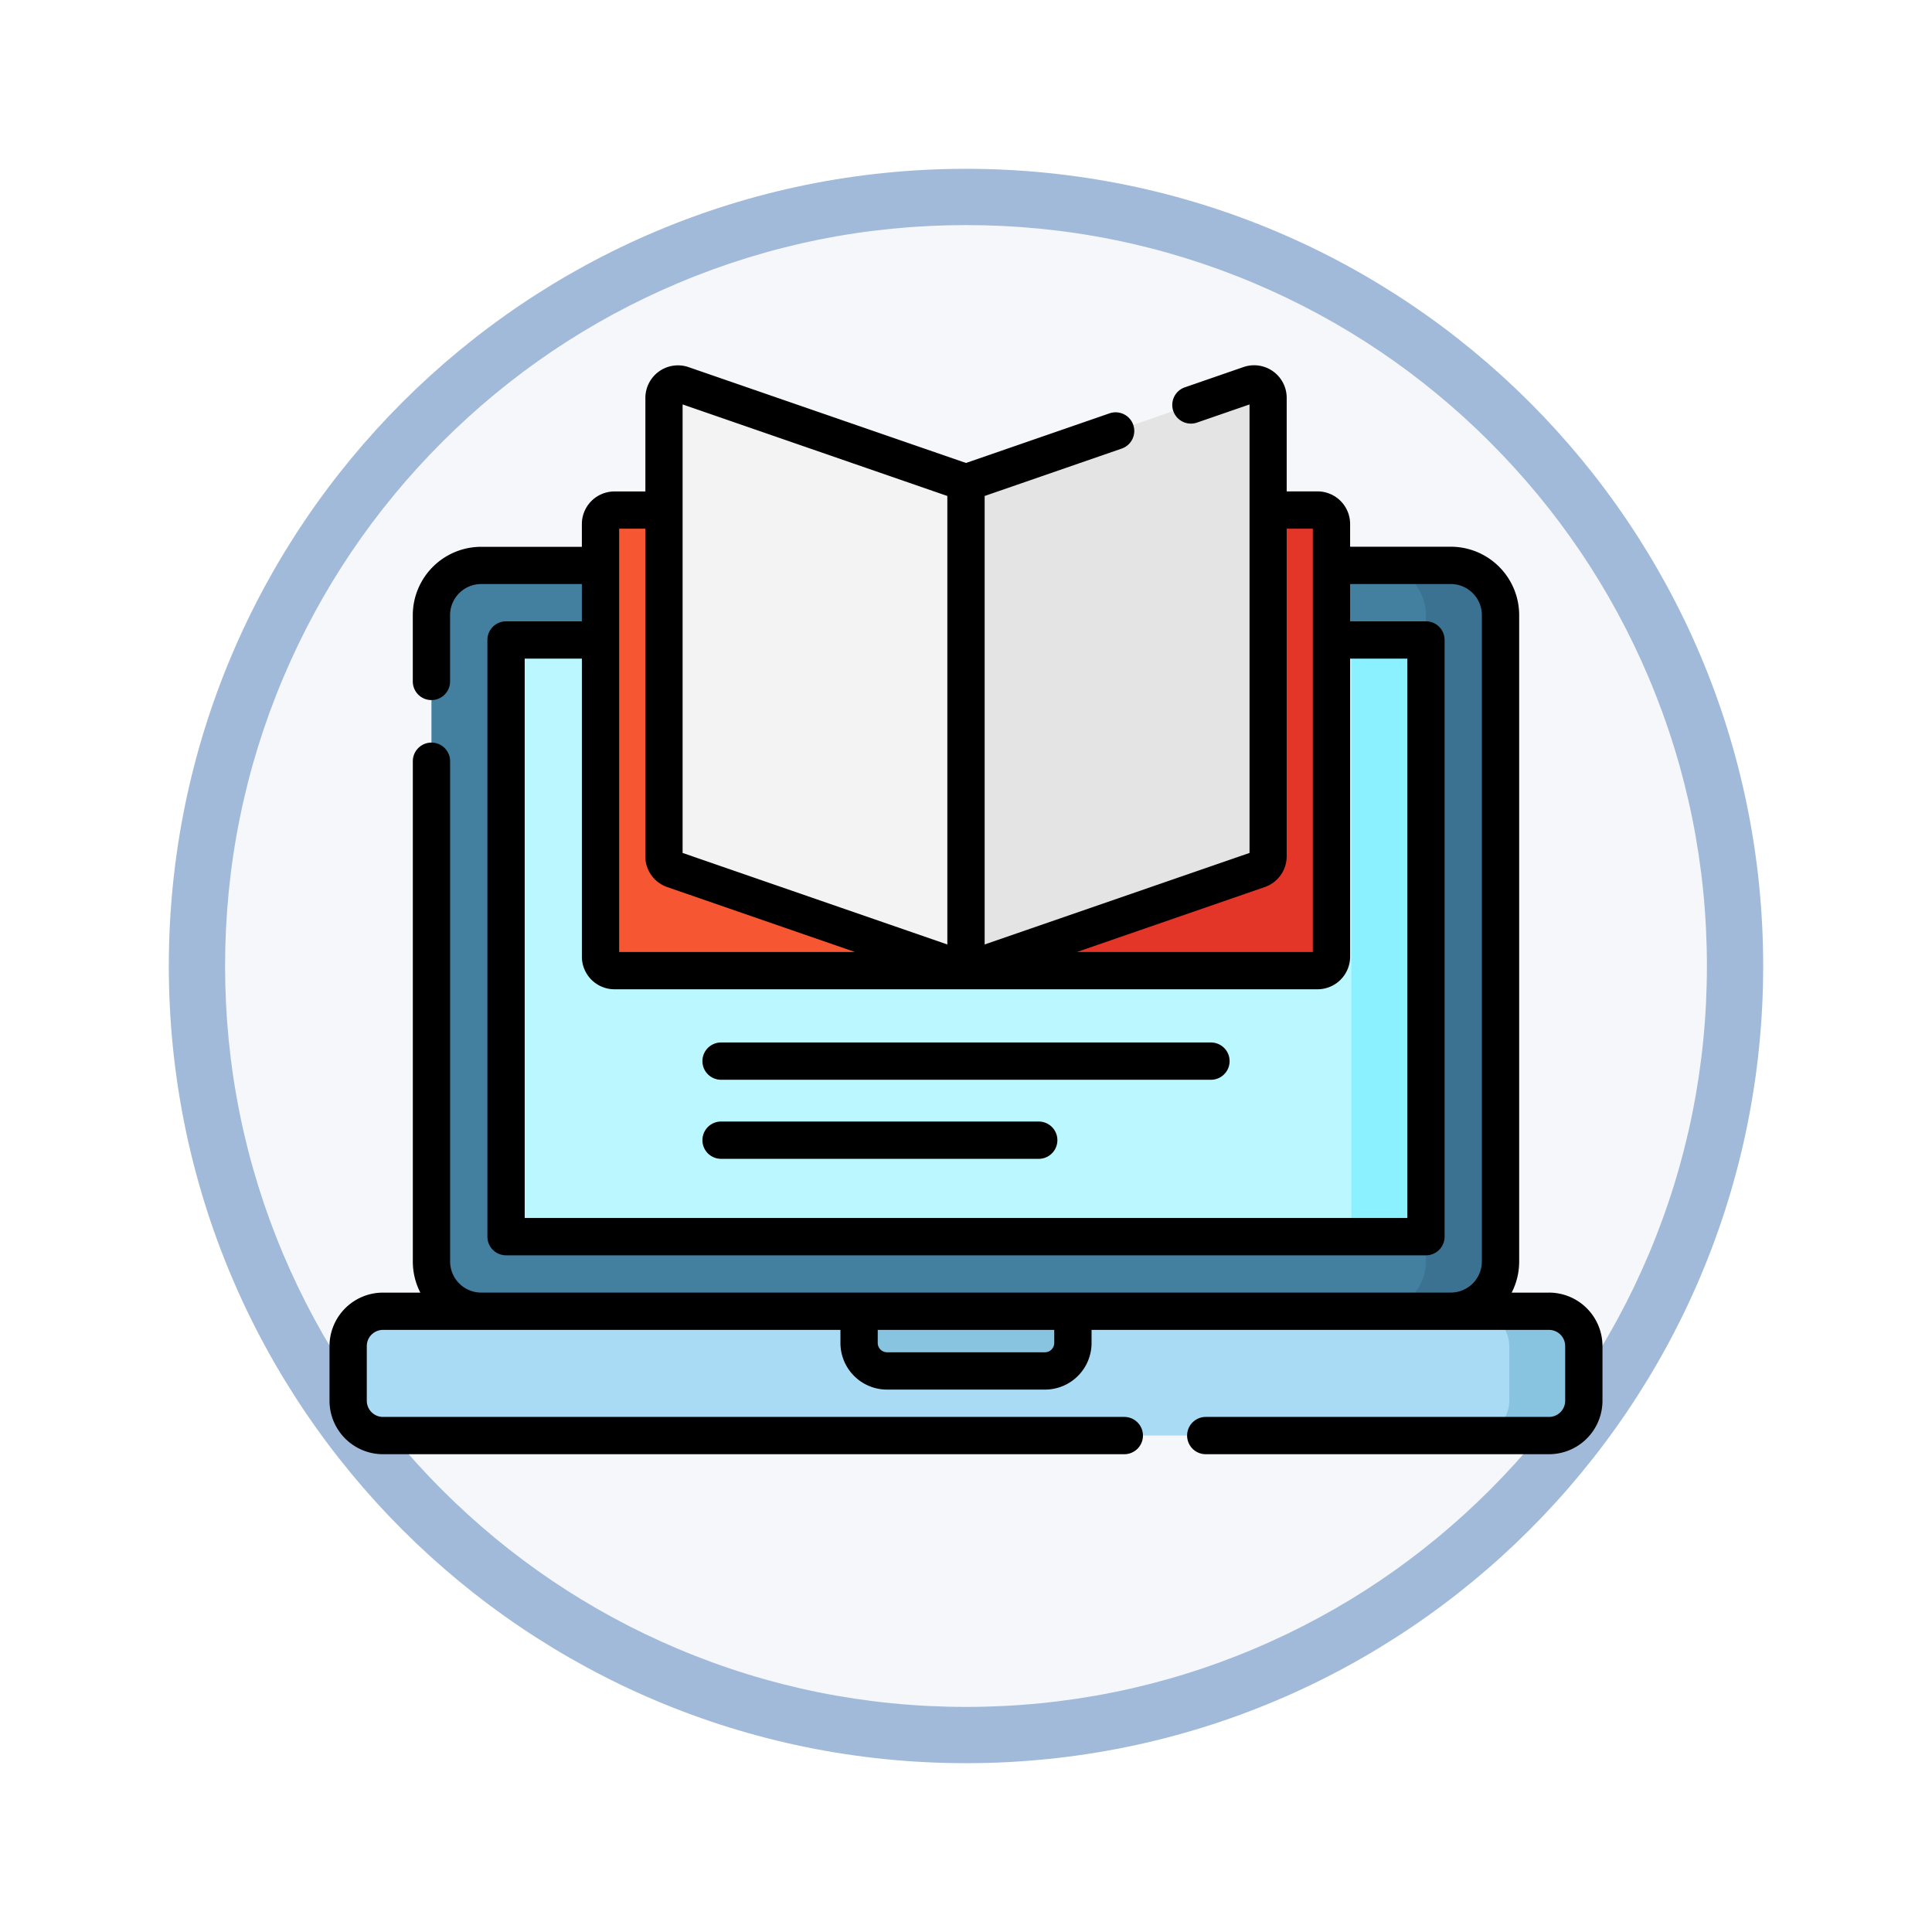 <svg xmlns="http://www.w3.org/2000/svg" xmlns:xlink="http://www.w3.org/1999/xlink" width="103" height="103" viewBox="0 0 103 103">
  <defs>
    <filter id="Trazado_978624" x="0" y="0" width="103" height="103" filterUnits="userSpaceOnUse">
      <feOffset dy="3" input="SourceAlpha"/>
      <feGaussianBlur stdDeviation="3" result="blur"/>
      <feFlood flood-opacity="0.161"/>
      <feComposite operator="in" in2="blur"/>
      <feComposite in="SourceGraphic"/>
    </filter>
  </defs>
  <g id="Grupo_1215775" data-name="Grupo 1215775" transform="translate(-192 -797)">
    <g id="Grupo_1210042" data-name="Grupo 1210042" transform="translate(0 2)">
      <g id="Grupo_1208646" data-name="Grupo 1208646" transform="translate(0 481)">
        <g id="Grupo_1180764" data-name="Grupo 1180764" transform="translate(1 -4144)">
          <g id="Grupo_1179463" data-name="Grupo 1179463" transform="translate(200 4464)">
            <g id="Grupo_1144531" data-name="Grupo 1144531">
              <g transform="matrix(1, 0, 0, 1, -9, -6)" filter="url(#Trazado_978624)">
                <g id="Trazado_978624-2" data-name="Trazado 978624" transform="translate(9 6)" fill="#f5f7fb">
                  <path d="M 42.5 83.5 C 36.964 83.5 31.595 82.416 26.541 80.279 C 21.659 78.214 17.274 75.257 13.509 71.491 C 9.743 67.726 6.786 63.341 4.721 58.459 C 2.584 53.405 1.5 48.036 1.5 42.5 C 1.5 36.964 2.584 31.595 4.721 26.541 C 6.786 21.659 9.743 17.274 13.509 13.509 C 17.274 9.743 21.659 6.786 26.541 4.721 C 31.595 2.584 36.964 1.5 42.5 1.5 C 48.036 1.5 53.405 2.584 58.459 4.721 C 63.341 6.786 67.726 9.743 71.491 13.509 C 75.257 17.274 78.214 21.659 80.279 26.541 C 82.416 31.595 83.5 36.964 83.5 42.5 C 83.5 48.036 82.416 53.405 80.279 58.459 C 78.214 63.341 75.257 67.726 71.491 71.491 C 67.726 75.257 63.341 78.214 58.459 80.279 C 53.405 82.416 48.036 83.5 42.5 83.5 Z" stroke="none"/>
                  <path d="M 42.5 3 C 37.166 3 31.994 4.044 27.126 6.103 C 22.422 8.092 18.198 10.941 14.569 14.569 C 10.941 18.198 8.092 22.422 6.103 27.126 C 4.044 31.994 3 37.166 3 42.5 C 3 47.834 4.044 53.006 6.103 57.874 C 8.092 62.578 10.941 66.802 14.569 70.431 C 18.198 74.059 22.422 76.908 27.126 78.897 C 31.994 80.956 37.166 82 42.5 82 C 47.834 82 53.006 80.956 57.874 78.897 C 62.578 76.908 66.802 74.059 70.431 70.431 C 74.059 66.802 76.908 62.578 78.897 57.874 C 80.956 53.006 82 47.834 82 42.5 C 82 37.166 80.956 31.994 78.897 27.126 C 76.908 22.422 74.059 18.198 70.431 14.569 C 66.802 10.941 62.578 8.092 57.874 6.103 C 53.006 4.044 47.834 3 42.5 3 M 42.5 0 C 65.972 0 85 19.028 85 42.5 C 85 65.972 65.972 85 42.5 85 C 19.028 85 0 65.972 0 42.5 C 0 19.028 19.028 0 42.5 0 Z" stroke="none" fill="#a1bada"/>
                </g>
              </g>
            </g>
          </g>
        </g>
      </g>
    </g>
    <g id="aprender-en-linea_3_" data-name="aprender-en-linea (3)" transform="translate(209.567 779.472)">
      <path id="Trazado_1086752" data-name="Trazado 1086752" d="M71.521,424.127H9.356A1.856,1.856,0,0,1,7.5,422.272v-2.916A1.856,1.856,0,0,1,9.356,417.5H71.521a1.856,1.856,0,0,1,1.856,1.856v2.916A1.856,1.856,0,0,1,71.521,424.127Z" transform="translate(-6.506 -330.065)" fill="#a9dbf5"/>
      <path id="Trazado_1086753" data-name="Trazado 1086753" d="M464.476,417.5H460.5a1.856,1.856,0,0,1,1.856,1.856v2.916a1.856,1.856,0,0,1-1.856,1.856h3.976a1.856,1.856,0,0,0,1.856-1.856v-2.916A1.856,1.856,0,0,0,464.476,417.5Z" transform="translate(-399.461 -330.065)" fill="#88c3e0"/>
      <path id="Trazado_1086754" data-name="Trazado 1086754" d="M95.345,157.263l-51.693,0A2.651,2.651,0,0,1,41,154.614V120.153a2.651,2.651,0,0,1,2.651-2.651l51.693,0A2.651,2.651,0,0,1,98,120.151v34.461A2.651,2.651,0,0,1,95.345,157.263Z" transform="translate(-35.565 -69.83)" fill="#4380a0"/>
      <path id="Trazado_1086755" data-name="Trazado 1086755" d="M427.627,154.612a2.651,2.651,0,0,1-2.651,2.651H421a2.651,2.651,0,0,0,2.651-2.651V120.151a2.651,2.651,0,0,0-2.644-2.651h3.97a2.65,2.65,0,0,1,2.651,2.651Z" transform="translate(-365.197 -69.83)" fill="#3b7191"/>
      <path id="Trazado_1086756" data-name="Trazado 1086756" d="M120.043,179.31H71V147.5h49.042Z" transform="translate(-61.589 -95.853)" fill="#bbf7ff"/>
      <path id="Trazado_1086757" data-name="Trazado 1086757" d="M410.995,147.5h3.977v31.81h-3.977Z" transform="translate(-356.518 -95.853)" fill="#8bf0ff"/>
      <path id="Trazado_1086758" data-name="Trazado 1086758" d="M128.485,119.793H109.743a.743.743,0,0,1-.743-.743V95.98a.743.743,0,0,1,.743-.743h18.742Z" transform="translate(-94.552 -50.518)" fill="#f75632"/>
      <path id="Trazado_1086759" data-name="Trazado 1086759" d="M274.742,119.793H256V95.237h18.742a.743.743,0,0,1,.743.743v23.071A.743.743,0,0,1,274.742,119.793Z" transform="translate(-222.067 -50.518)" fill="#e33629"/>
      <path id="Trazado_1086760" data-name="Trazado 1086760" d="M150.616,75.782l-15.6-5.4a.743.743,0,0,1-.5-.7V45.243a.743.743,0,0,1,.985-.7l15.118,5.228Z" transform="translate(-116.683 -6.506)" fill="#f3f3f3"/>
      <path id="Trazado_1086761" data-name="Trazado 1086761" d="M256,75.782l15.6-5.4a.743.743,0,0,0,.5-.7V45.243a.743.743,0,0,0-.986-.7L256,49.769Z" transform="translate(-222.067 -6.506)" fill="#e4e4e4"/>
      <path id="Trazado_1086762" data-name="Trazado 1086762" d="M222.911,420.681h-8.422A1.489,1.489,0,0,1,213,419.192V417.5h11.4v1.693A1.489,1.489,0,0,1,222.911,420.681Z" transform="translate(-184.767 -330.065)" fill="#88c3e0"/>
      <g id="Grupo_1215774" data-name="Grupo 1215774" transform="translate(0 37)">
        <path id="Trazado_1086763" data-name="Trazado 1086763" d="M65.015,86.441H63.024a3.622,3.622,0,0,0,.4-1.658V50.32a3.649,3.649,0,0,0-3.645-3.645H54.411V45.461a1.738,1.738,0,0,0-1.736-1.736H51.03V38.736a1.737,1.737,0,0,0-2.3-1.641l-3.131,1.083a.994.994,0,0,0,.65,1.879l2.8-.967V63L34.927,67.88V43.97l7.308-2.527a.994.994,0,1,0-.65-1.879L33.933,42.21,19.14,37.1a1.737,1.737,0,0,0-2.3,1.641v4.988H15.19a1.738,1.738,0,0,0-1.736,1.736v1.215H8.086A3.649,3.649,0,0,0,4.44,50.322v3.535a.994.994,0,0,0,1.988,0V50.322a1.659,1.659,0,0,1,1.657-1.657h5.368v1.988H9.411a.994.994,0,0,0-.994.994V83.458a.994.994,0,0,0,.994.994H58.454a.994.994,0,0,0,.994-.994V51.646a.994.994,0,0,0-.994-.994H54.411V48.664h5.367a1.659,1.659,0,0,1,1.657,1.657V84.782a1.659,1.659,0,0,1-1.657,1.657H8.087A1.659,1.659,0,0,1,6.43,84.784V58.111a.994.994,0,0,0-1.988,0V84.784a3.62,3.62,0,0,0,.4,1.657H2.85A2.853,2.853,0,0,0,0,89.29v2.916a2.853,2.853,0,0,0,2.85,2.85H42.373a.994.994,0,1,0,0-1.988H2.85a.863.863,0,0,1-.862-.862V89.29a.863.863,0,0,1,.862-.862H27.239v.7a2.486,2.486,0,0,0,2.483,2.483h8.422a2.485,2.485,0,0,0,2.483-2.483v-.7H65.015a.863.863,0,0,1,.862.862v2.916a.863.863,0,0,1-.862.862h-18.3a.994.994,0,0,0,0,1.988h18.3a2.853,2.853,0,0,0,2.85-2.85V89.29a2.853,2.853,0,0,0-2.85-2.85ZM49.861,64.819a1.738,1.738,0,0,0,1.169-1.641V45.713h1.393V68.281H39.849ZM18.824,39.089,32.938,43.97V67.88L18.824,63Zm-3.382,6.624h1.393V63.178A1.738,1.738,0,0,0,18,64.819l10.012,3.462H15.442ZM57.459,52.64V82.463H10.406V52.641h3.049V68.533a1.738,1.738,0,0,0,1.736,1.736H52.675a1.738,1.738,0,0,0,1.736-1.736V52.64ZM38.638,89.127a.5.5,0,0,1-.494.495H29.722a.5.5,0,0,1-.495-.495v-.7h9.411Z" transform="translate(0 -37)"/>
        <path id="Trazado_1086764" data-name="Trazado 1086764" d="M177.1,309.387H150.983a.994.994,0,0,0,0,1.988H177.1a.994.994,0,0,0,0-1.988Z" transform="translate(-130.108 -273.282)"/>
        <path id="Trazado_1086765" data-name="Trazado 1086765" d="M167.919,341.2H150.983a.994.994,0,1,0,0,1.988h16.936a.994.994,0,1,0,0-1.988Z" transform="translate(-130.108 -300.88)"/>
      </g>
    </g>
  </g>
</svg>
